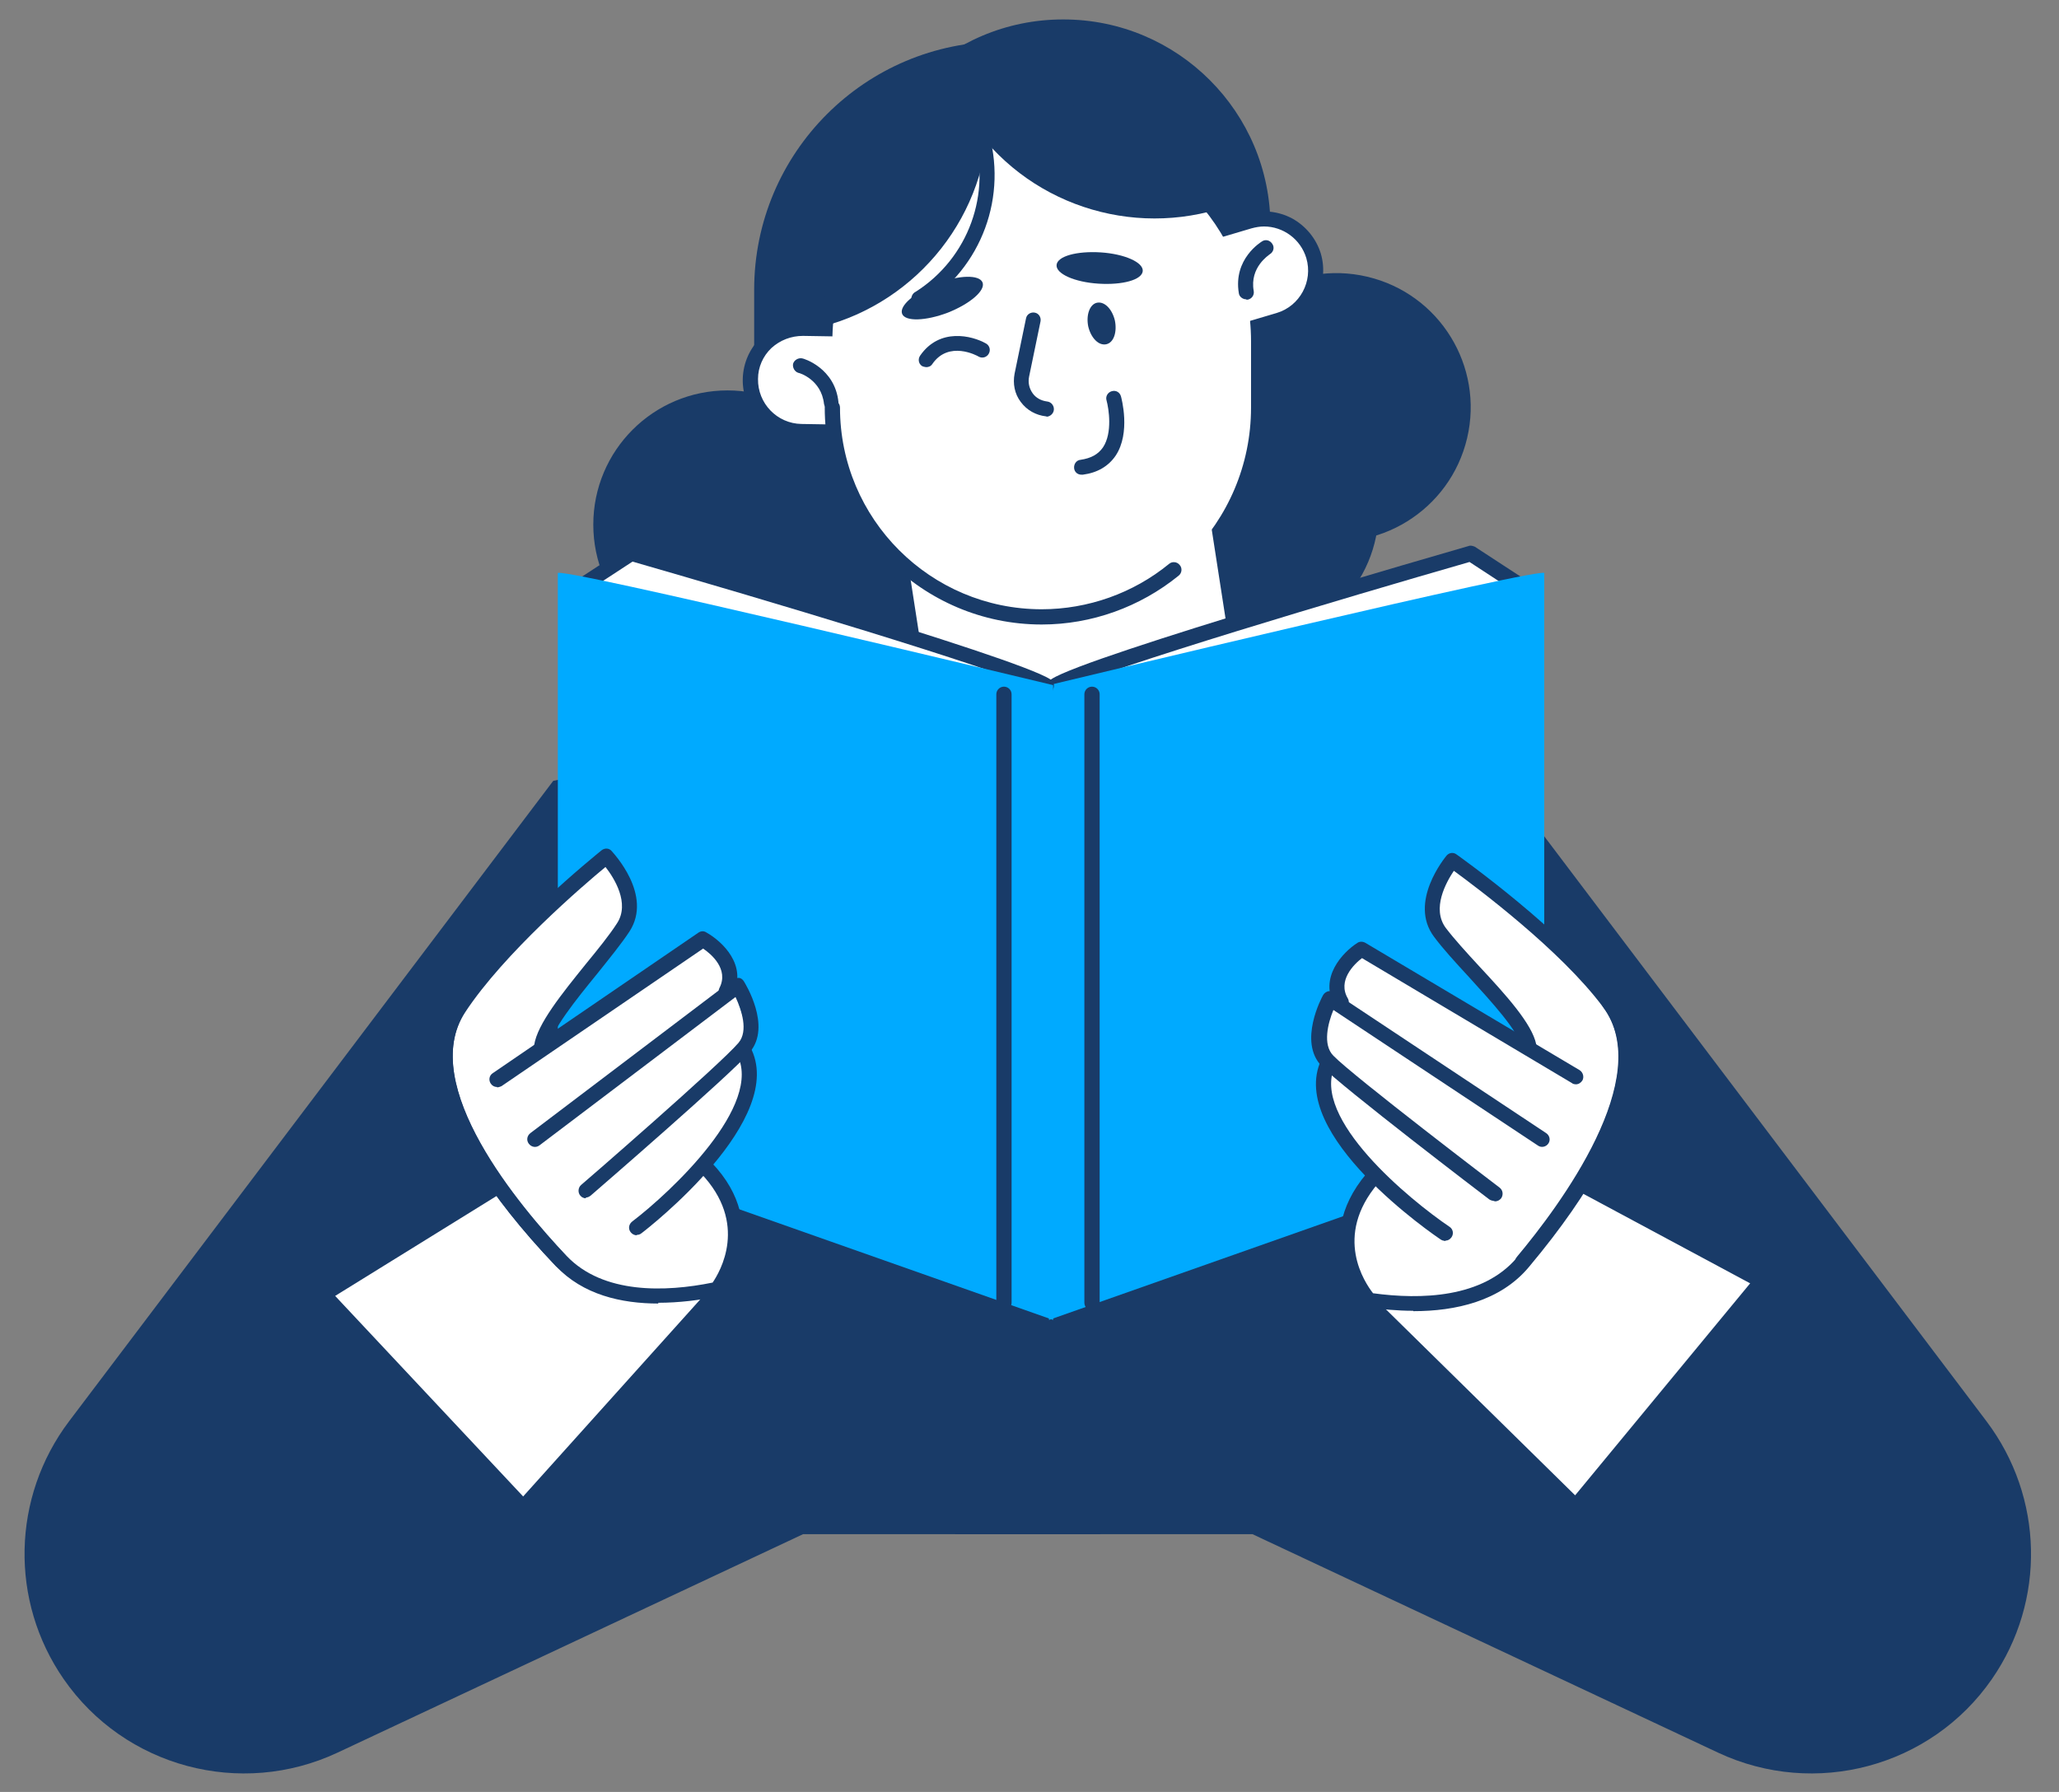 <svg width="54" height="47" viewBox="0 0 54 47" fill="none" xmlns="http://www.w3.org/2000/svg">
<rect x="0" y="0" width="54" height="47" fill="#808080" stroke="none"/>
<path d="M24.2 18.47L14.51 20.48L1.81 37.28C0.31 39.27 0.25 41.99 1.67 44.04C3.27 46.35 6.31 47.16 8.85 45.97L21.06 40.24H28.86L24.2 18.47Z" fill="#193B68"/>
<path d="M29.71 18.47L39.4 20.48L52.1 37.28C53.6 39.27 53.66 41.99 52.24 44.04C50.64 46.35 47.6 47.16 45.06 45.97L32.85 40.24H25.05L29.71 18.47Z" fill="#193B68"/>
<path d="M38.477 11.492C38.923 9.6 37.752 7.704 35.859 7.258C33.967 6.811 32.072 7.983 31.625 9.875C31.178 11.767 32.35 13.663 34.242 14.109C36.134 14.556 38.03 13.384 38.477 11.492Z" fill="#193B68"/>
<path d="M19.08 17.28C21.024 17.28 22.599 15.704 22.599 13.76C22.599 11.816 21.024 10.24 19.08 10.24C17.136 10.24 15.56 11.816 15.56 13.76C15.56 15.704 17.136 17.28 19.08 17.28Z" fill="#193B68"/>
<path d="M32.799 7.6C32.799 4.004 29.885 1.09 26.289 1.09C22.694 1.09 19.779 4.004 19.779 7.6V9.67C19.779 13.265 22.694 16.18 26.289 16.18C29.885 16.18 32.799 13.265 32.799 9.67V7.6Z" fill="#193B68"/>
<path d="M27.889 0.51H27.879C24.88 0.51 22.449 2.941 22.449 5.94V7.06C22.449 10.059 24.88 12.49 27.879 12.49H27.889C30.888 12.49 33.319 10.059 33.319 7.06V5.94C33.319 2.941 30.888 0.51 27.889 0.51Z" fill="#193B68"/>
<path d="M32.36 8.74L33.54 8.39C34.26 8.18 34.67 7.42 34.45 6.7C34.24 5.98 33.48 5.57 32.76 5.79L31.58 6.14C30.86 6.35 30.45 7.11 30.67 7.83C30.88 8.55 31.64 8.96 32.36 8.74Z" fill="white"/>
<path d="M31.97 9C31.72 9 31.46 8.94 31.23 8.81C30.87 8.61 30.6 8.28 30.48 7.89C30.24 7.07 30.71 6.2 31.53 5.96L32.71 5.61C33.11 5.49 33.53 5.54 33.89 5.73C34.25 5.93 34.52 6.26 34.64 6.65C34.88 7.47 34.41 8.34 33.59 8.58L32.41 8.93C32.26 8.97 32.11 9 31.97 9ZM33.15 5.94C33.04 5.94 32.93 5.96 32.82 5.99L31.64 6.34C31.03 6.52 30.68 7.17 30.86 7.78C30.95 8.08 31.15 8.32 31.42 8.47C31.69 8.62 32.01 8.65 32.3 8.56L33.48 8.21C34.09 8.03 34.44 7.38 34.26 6.77C34.11 6.27 33.65 5.94 33.15 5.94Z" fill="#193B68"/>
<path d="M22.24 11.35L21.01 11.33C20.26 11.32 19.67 10.7 19.68 9.95C19.69 9.2 20.31 8.61 21.06 8.62L22.29 8.64C23.04 8.65 23.63 9.27 23.62 10.02C23.61 10.77 22.99 11.36 22.24 11.35Z" fill="white"/>
<path d="M22.26 11.54C22.26 11.54 22.24 11.54 22.23 11.54L21 11.52C20.14 11.5 19.46 10.79 19.48 9.94C19.5 9.08 20.21 8.4 21.06 8.42L22.29 8.44C22.7 8.44 23.09 8.62 23.38 8.91C23.67 9.21 23.82 9.6 23.81 10.02C23.79 10.87 23.1 11.54 22.26 11.54ZM22.24 11.15C22.24 11.15 22.25 11.15 22.26 11.15C22.89 11.15 23.41 10.64 23.42 10.01C23.42 9.7 23.31 9.41 23.1 9.18C22.89 8.96 22.6 8.83 22.29 8.83L21.06 8.81C20.75 8.81 20.46 8.92 20.23 9.13C20.01 9.34 19.88 9.63 19.88 9.94C19.87 10.58 20.38 11.11 21.02 11.12L22.25 11.14L22.24 11.15Z" fill="#193B68"/>
<path d="M22.179 18.76C24.123 18.76 25.699 17.184 25.699 15.24C25.699 13.296 24.123 11.72 22.179 11.72C20.235 11.72 18.659 13.296 18.659 15.24C18.659 17.184 20.235 18.76 22.179 18.76Z" fill="#193B68"/>
<path d="M32.639 16.89C34.583 16.89 36.159 15.314 36.159 13.37C36.159 11.426 34.583 9.85 32.639 9.85C30.695 9.85 29.119 11.426 29.119 13.37C29.119 15.314 30.695 16.89 32.639 16.89Z" fill="#193B68"/>
<path d="M31.514 10.879L23.223 12.164L24.923 23.133L33.214 21.848L31.514 10.879Z" fill="white"/>
<path d="M24.92 23.35C24.92 23.35 24.84 23.34 24.8 23.31C24.76 23.28 24.73 23.23 24.72 23.18L23.02 12.21C23 12.1 23.08 12 23.18 11.99L31.48 10.7C31.53 10.7 31.58 10.7 31.63 10.74C31.67 10.77 31.7 10.82 31.71 10.87L33.41 21.84C33.43 21.95 33.35 22.05 33.25 22.06L24.95 23.35C24.95 23.35 24.93 23.35 24.92 23.35ZM23.44 12.35L25.08 22.93L32.99 21.7L31.35 11.12L23.44 12.35Z" fill="#193B68"/>
<path d="M27.32 16.18C24.29 16.18 21.83 13.72 21.83 10.69V8.95C21.83 5.92 24.29 3.46 27.32 3.46C30.35 3.46 32.81 5.92 32.81 8.95V10.69C32.81 13.72 30.35 16.18 27.32 16.18Z" fill="white"/>
<path d="M21.55 8.57C24.07 7.92 25.93 5.63 25.93 2.91C23.41 3.56 21.55 5.85 21.55 8.57Z" fill="#193B68"/>
<path d="M24.099 8.03C24.099 8.03 24.049 8.03 24.029 8.02C23.969 8 23.929 7.95 23.909 7.9C23.879 7.8 23.929 7.69 24.019 7.65C25.399 6.77 26.019 5.07 25.519 3.51C25.489 3.41 25.539 3.29 25.649 3.26C25.749 3.23 25.859 3.28 25.899 3.38C26.449 5.13 25.749 7.03 24.199 8C24.169 8.02 24.129 8.03 24.099 8.03Z" fill="#193B68"/>
<path d="M31.939 5.49C29.439 6.23 26.669 5.23 25.27 2.89C27.77 2.15 30.54 3.15 31.939 5.49Z" fill="#193B68"/>
<path d="M27.32 16.38C24.19 16.38 21.63 13.83 21.63 10.69C21.63 10.58 21.72 10.49 21.83 10.49C21.94 10.49 22.03 10.58 22.03 10.69C22.03 13.61 24.4 15.98 27.32 15.98C28.53 15.98 29.72 15.56 30.66 14.79C30.74 14.72 30.87 14.73 30.94 14.82C31.01 14.9 31 15.03 30.91 15.1C29.9 15.92 28.63 16.38 27.32 16.38Z" fill="#193B68"/>
<path d="M32.68 7.85C32.59 7.85 32.5 7.78 32.49 7.69C32.34 6.79 33.07 6.35 33.1 6.33C33.19 6.27 33.31 6.3 33.37 6.4C33.43 6.49 33.4 6.61 33.3 6.67C33.28 6.69 32.77 7.01 32.88 7.63C32.9 7.74 32.83 7.84 32.72 7.86C32.71 7.86 32.7 7.86 32.69 7.86L32.68 7.85Z" fill="#193B68"/>
<path d="M21.81 10.77C21.71 10.77 21.63 10.7 21.61 10.59C21.54 9.96 20.97 9.78 20.94 9.78C20.84 9.75 20.78 9.64 20.8 9.54C20.83 9.44 20.94 9.38 21.04 9.4C21.07 9.4 21.9 9.65 21.99 10.55C22 10.66 21.92 10.75 21.82 10.77C21.82 10.77 21.81 10.77 21.8 10.77H21.81Z" fill="#193B68"/>
<path d="M25.769 7.41C25.849 7.62 25.439 7.97 24.859 8.2C24.279 8.42 23.739 8.44 23.659 8.23C23.579 8.02 23.989 7.67 24.569 7.44C25.149 7.21 25.689 7.2 25.769 7.41Z" fill="#193B68"/>
<path d="M29.97 7.11C29.95 7.34 29.44 7.48 28.81 7.44C28.18 7.4 27.69 7.18 27.71 6.95C27.73 6.72 28.239 6.58 28.869 6.62C29.489 6.66 29.989 6.88 29.97 7.11Z" fill="#193B68"/>
<path d="M24.29 9.63C24.29 9.63 24.21 9.62 24.18 9.6C24.09 9.54 24.07 9.42 24.13 9.33C24.64 8.59 25.49 8.8 25.86 9.01C25.95 9.06 25.99 9.18 25.93 9.28C25.88 9.37 25.76 9.41 25.66 9.35C25.63 9.33 24.88 8.92 24.45 9.55C24.41 9.61 24.35 9.63 24.29 9.63Z" fill="#193B68"/>
<path d="M28.54 8.56C28.61 8.86 28.81 9.07 29.01 9.03C29.21 8.99 29.3 8.71 29.24 8.41C29.17 8.11 28.97 7.9 28.77 7.94C28.58 7.98 28.48 8.26 28.54 8.56Z" fill="#193B68"/>
<path d="M27.449 10.92C27.449 10.92 27.439 10.92 27.429 10.92C27.169 10.89 26.929 10.76 26.769 10.54C26.609 10.33 26.559 10.06 26.609 9.8L26.909 8.35C26.929 8.24 27.039 8.18 27.139 8.2C27.249 8.22 27.309 8.33 27.289 8.43L26.989 9.88C26.959 10.03 26.989 10.18 27.079 10.31C27.169 10.44 27.309 10.51 27.459 10.53C27.569 10.54 27.649 10.64 27.639 10.75C27.629 10.85 27.539 10.93 27.439 10.93L27.449 10.92Z" fill="#193B68"/>
<path d="M28.36 12.45C28.26 12.45 28.18 12.38 28.17 12.28C28.16 12.17 28.23 12.07 28.34 12.06C28.61 12.02 28.8 11.92 28.93 11.73C29.18 11.35 29.08 10.72 29.02 10.5C28.99 10.4 29.05 10.29 29.16 10.26C29.27 10.23 29.37 10.29 29.4 10.4C29.41 10.44 29.66 11.35 29.26 11.95C29.07 12.23 28.78 12.4 28.4 12.45C28.4 12.45 28.38 12.45 28.37 12.45H28.36Z" fill="#193B68"/>
<path d="M39.07 29.24L39.78 15.31L38.57 14.52C38.57 14.52 28.6 17.39 27.68 17.98L32.53 32.03L39.06 29.23L39.07 29.24Z" fill="white"/>
<path d="M32.54 32.23C32.54 32.23 32.49 32.23 32.46 32.21C32.41 32.19 32.37 32.15 32.35 32.09L27.5 18.04C27.47 17.95 27.5 17.86 27.58 17.81C28.51 17.2 38.11 14.44 38.52 14.32C38.57 14.3 38.63 14.32 38.68 14.34L39.89 15.13C39.95 15.17 39.98 15.23 39.98 15.3L39.27 29.23C39.27 29.3 39.22 29.37 39.15 29.4L32.62 32.2C32.62 32.2 32.57 32.22 32.54 32.22V32.23ZM27.93 18.08L32.66 31.77L38.88 29.11L39.58 15.42L38.54 14.74C35.24 15.69 29.09 17.52 27.93 18.08Z" fill="#193B68"/>
<path d="M40.5 15.04V30.04L27.51 34.62V17.97C27.51 17.97 40.76 14.78 40.5 15.04Z" fill="#00AAFF"/>
<path d="M16.06 29.24L15.35 15.31L16.56 14.52C16.56 14.52 26.53 17.39 27.45 17.98L22.6 32.03L16.07 29.23L16.06 29.24Z" fill="white"/>
<path d="M22.589 32.23C22.589 32.23 22.539 32.23 22.509 32.21L15.979 29.41C15.909 29.38 15.859 29.31 15.859 29.24L15.149 15.31C15.149 15.24 15.179 15.17 15.239 15.14L16.449 14.35C16.449 14.35 16.559 14.31 16.609 14.33C17.019 14.45 26.619 17.21 27.549 17.82C27.629 17.87 27.659 17.96 27.629 18.05L22.779 32.1C22.759 32.15 22.719 32.19 22.669 32.22C22.639 32.23 22.619 32.24 22.589 32.24V32.23ZM16.249 29.1L22.469 31.76L27.199 18.07C26.039 17.51 19.889 15.68 16.589 14.73L15.549 15.41L16.249 29.1Z" fill="#193B68"/>
<path d="M14.63 15.04V30.04L27.62 34.62V17.97C27.62 17.97 14.37 14.78 14.63 15.04Z" fill="#00AAFF"/>
<path d="M26.33 34.37C26.22 34.37 26.13 34.28 26.13 34.17V18.21C26.13 18.1 26.22 18.01 26.33 18.01C26.44 18.01 26.53 18.1 26.53 18.21V34.17C26.53 34.28 26.44 34.37 26.33 34.37Z" fill="#193B68"/>
<path d="M28.64 34.37C28.529 34.37 28.439 34.28 28.439 34.17V18.21C28.439 18.1 28.529 18.01 28.64 18.01C28.75 18.01 28.84 18.1 28.84 18.21V34.17C28.84 34.28 28.75 34.37 28.64 34.37Z" fill="#193B68"/>
<path d="M35.18 33.46L41.33 39.5L46.22 33.59L38.06 29.22L35.18 33.46Z" fill="white"/>
<path d="M41.33 39.7C41.28 39.7 41.23 39.68 41.19 39.64L35.04 33.6C34.97 33.53 34.96 33.43 35.02 33.35L37.9 29.11C37.96 29.03 38.07 29 38.16 29.05L46.32 33.42C46.37 33.45 46.41 33.5 46.42 33.56C46.43 33.62 46.42 33.68 46.38 33.72L41.5 39.63C41.5 39.63 41.41 39.7 41.36 39.7C41.36 39.7 41.36 39.7 41.35 39.7H41.33ZM35.43 33.44L41.31 39.22L45.9 33.66L38.11 29.48L35.42 33.44H35.43Z" fill="#193B68"/>
<path d="M35.58 30.19L36.02 30.8C36.02 30.8 34.44 32.38 35.89 33.99C36.25 34.39 39.06 34.06 39.92 33.1C41.6 31.24 43.58 27.91 42.19 26.3C40.8 24.69 38.2 22.63 38.2 22.63C38.2 22.63 37.04 23.76 37.87 24.6C39.03 25.77 39.95 27.27 39.95 27.27L35.64 24.97C35.64 24.97 35.05 25.63 34.9 26.43C34.75 27.23 34.17 28.36 35.57 30.2L35.58 30.19Z" fill="white"/>
<path d="M39.929 33.3C39.929 33.3 39.839 33.28 39.799 33.25C39.719 33.18 39.709 33.06 39.779 32.97C40.919 31.61 43.419 28.25 42.039 26.41C40.929 24.92 38.729 23.28 38.129 22.84C37.929 23.14 37.539 23.83 37.919 24.34C38.139 24.63 38.459 24.98 38.809 25.36C39.489 26.09 40.179 26.85 40.289 27.39C40.309 27.5 40.239 27.6 40.139 27.62C40.029 27.64 39.929 27.57 39.909 27.47C39.819 27.04 39.129 26.29 38.519 25.62C38.169 25.24 37.839 24.88 37.609 24.57C36.929 23.66 37.899 22.49 37.939 22.44C38.009 22.36 38.119 22.35 38.199 22.41C38.309 22.49 41.019 24.41 42.349 26.18C42.989 27.04 43.549 29.09 40.079 33.23C40.039 33.28 39.989 33.3 39.929 33.3Z" fill="#193B68"/>
<path d="M41.33 28.44C41.33 28.44 41.26 28.44 41.23 28.41L35.72 25.13C35.51 25.29 35.07 25.72 35.35 26.19C35.4 26.28 35.37 26.4 35.28 26.46C35.19 26.52 35.07 26.48 35.01 26.39C34.58 25.65 35.21 24.98 35.6 24.73C35.66 24.69 35.74 24.69 35.81 24.73L41.43 28.07C41.52 28.13 41.55 28.25 41.5 28.34C41.46 28.4 41.4 28.44 41.33 28.44Z" fill="#193B68"/>
<path d="M39.18 31.5C39.18 31.5 39.1 31.49 39.06 31.46C38.9 31.34 35.19 28.51 34.66 27.96C34.04 27.32 34.67 26.15 34.7 26.1C34.73 26.05 34.77 26.02 34.83 26C34.88 25.99 34.94 26 34.99 26.03L40.55 29.72C40.64 29.78 40.67 29.9 40.61 29.99C40.55 30.08 40.43 30.11 40.34 30.05L34.97 26.49C34.83 26.83 34.68 27.4 34.97 27.69C35.48 28.22 39.29 31.12 39.33 31.15C39.42 31.22 39.43 31.34 39.37 31.43C39.33 31.48 39.27 31.51 39.21 31.51L39.18 31.5Z" fill="#193B68"/>
<path d="M37.909 32.55C37.909 32.55 37.829 32.54 37.799 32.52C37.629 32.41 33.739 29.76 34.65 27.8C34.7 27.7 34.809 27.66 34.909 27.7C35.009 27.75 35.05 27.86 35.01 27.96C34.37 29.33 36.969 31.47 38.02 32.18C38.109 32.24 38.13 32.36 38.069 32.45C38.029 32.51 37.969 32.54 37.909 32.54V32.55Z" fill="#193B68"/>
<path d="M37.059 34.38C36.649 34.38 36.239 34.34 35.88 34.29C35.83 34.29 35.789 34.26 35.76 34.23C35.749 34.21 34.309 32.59 35.84 30.78C35.91 30.7 36.029 30.69 36.119 30.76C36.199 30.83 36.209 30.95 36.139 31.04C34.959 32.43 35.8 33.65 36.01 33.92C37.26 34.09 38.889 34.05 39.789 32.98C40.929 31.62 43.429 28.26 42.049 26.42C41.979 26.33 41.999 26.21 42.09 26.14C42.179 26.07 42.299 26.09 42.369 26.18C43.009 27.04 43.569 29.09 40.099 33.23C39.349 34.13 38.169 34.39 37.069 34.39L37.059 34.38Z" fill="#193B68"/>
<path d="M19.49 33.13L13.72 39.55L8.48 33.95L16.35 29.08L19.49 33.13Z" fill="white"/>
<path d="M13.72 39.74C13.67 39.74 13.61 39.72 13.58 39.68L8.34 34.09C8.34 34.09 8.28 33.99 8.29 33.93C8.29 33.87 8.33 33.82 8.38 33.79L16.25 28.92C16.34 28.87 16.45 28.89 16.51 28.97L19.65 33.02C19.71 33.1 19.7 33.2 19.65 33.27L13.89 39.68C13.89 39.68 13.8 39.74 13.75 39.75L13.72 39.74ZM8.79 33.99L13.72 39.25L19.23 33.12L16.3 29.34L8.79 33.99Z" fill="#193B68"/>
<path d="M18.88 29.89L18.47 30.53C18.47 30.53 20.15 32 18.79 33.71C18.46 34.13 15.63 33.97 14.71 33.08C12.92 31.32 10.73 28.13 12.03 26.43C13.32 24.73 15.78 22.51 15.78 22.51C15.78 22.51 17.01 23.57 16.23 24.45C15.15 25.69 14.32 27.25 14.32 27.25L18.48 24.68C18.48 24.68 19.11 25.3 19.31 26.09C19.51 26.88 20.16 27.97 18.88 29.89Z" fill="white"/>
<path d="M14.72 33.27C14.67 33.27 14.62 33.25 14.58 33.21C10.86 29.3 11.29 27.21 11.87 26.32C13.08 24.47 15.67 22.39 15.78 22.3C15.86 22.24 15.97 22.24 16.04 22.32C16.08 22.37 17.13 23.47 16.51 24.43C16.3 24.75 15.99 25.13 15.67 25.53C15.1 26.23 14.46 27.02 14.4 27.46C14.39 27.57 14.29 27.64 14.18 27.63C14.07 27.62 14 27.52 14.01 27.41C14.09 26.86 14.74 26.06 15.36 25.29C15.68 24.9 15.98 24.53 16.18 24.22C16.53 23.69 16.1 23.02 15.88 22.74C15.31 23.21 13.22 25 12.2 26.55C10.94 28.48 13.64 31.67 14.86 32.96C14.93 33.04 14.93 33.16 14.86 33.24C14.82 33.28 14.77 33.29 14.72 33.29V33.27Z" fill="#193B68"/>
<path d="M13.03 28.51C12.97 28.51 12.91 28.48 12.87 28.42C12.81 28.33 12.83 28.21 12.92 28.15L18.32 24.46C18.38 24.42 18.46 24.41 18.53 24.46C18.94 24.69 19.61 25.32 19.22 26.08C19.17 26.18 19.05 26.22 18.96 26.17C18.86 26.12 18.82 26 18.87 25.91C19.12 25.42 18.65 25.02 18.44 24.88L13.15 28.49C13.15 28.49 13.08 28.52 13.04 28.52L13.03 28.51Z" fill="#193B68"/>
<path d="M15.37 31.43C15.32 31.43 15.26 31.41 15.22 31.36C15.15 31.28 15.16 31.15 15.24 31.08C15.28 31.05 18.9 27.91 19.37 27.35C19.63 27.04 19.45 26.49 19.29 26.15L14.15 30.04C14.06 30.11 13.94 30.09 13.87 30C13.8 29.91 13.82 29.79 13.91 29.72L19.23 25.69C19.23 25.69 19.33 25.64 19.38 25.65C19.43 25.65 19.48 25.69 19.51 25.74C19.54 25.79 20.24 26.91 19.67 27.59C19.18 28.17 15.64 31.23 15.49 31.36C15.45 31.39 15.41 31.41 15.36 31.41L15.37 31.43Z" fill="#193B68"/>
<path d="M16.7 32.4C16.64 32.4 16.58 32.37 16.54 32.319C16.47 32.23 16.49 32.109 16.58 32.039C17.59 31.27 20.05 28.97 19.32 27.64C19.27 27.54 19.3 27.43 19.4 27.369C19.5 27.32 19.61 27.349 19.67 27.45C20.7 29.34 16.98 32.23 16.82 32.349C16.78 32.38 16.74 32.389 16.7 32.389V32.4Z" fill="#193B68"/>
<path d="M17.27 34.19C16.29 34.19 15.29 33.96 14.58 33.21C10.86 29.3 11.29 27.21 11.87 26.32C11.93 26.23 12.05 26.2 12.14 26.26C12.23 26.32 12.26 26.44 12.2 26.53C10.94 28.46 13.64 31.65 14.86 32.94C15.82 33.95 17.46 33.89 18.69 33.64C18.88 33.36 19.64 32.09 18.38 30.77C18.3 30.69 18.31 30.57 18.38 30.49C18.46 30.41 18.58 30.42 18.66 30.49C20.3 32.2 18.96 33.91 18.95 33.93C18.92 33.97 18.88 33.99 18.84 34C18.36 34.1 17.81 34.17 17.26 34.17L17.27 34.19Z" fill="#193B68"/>
</svg>
